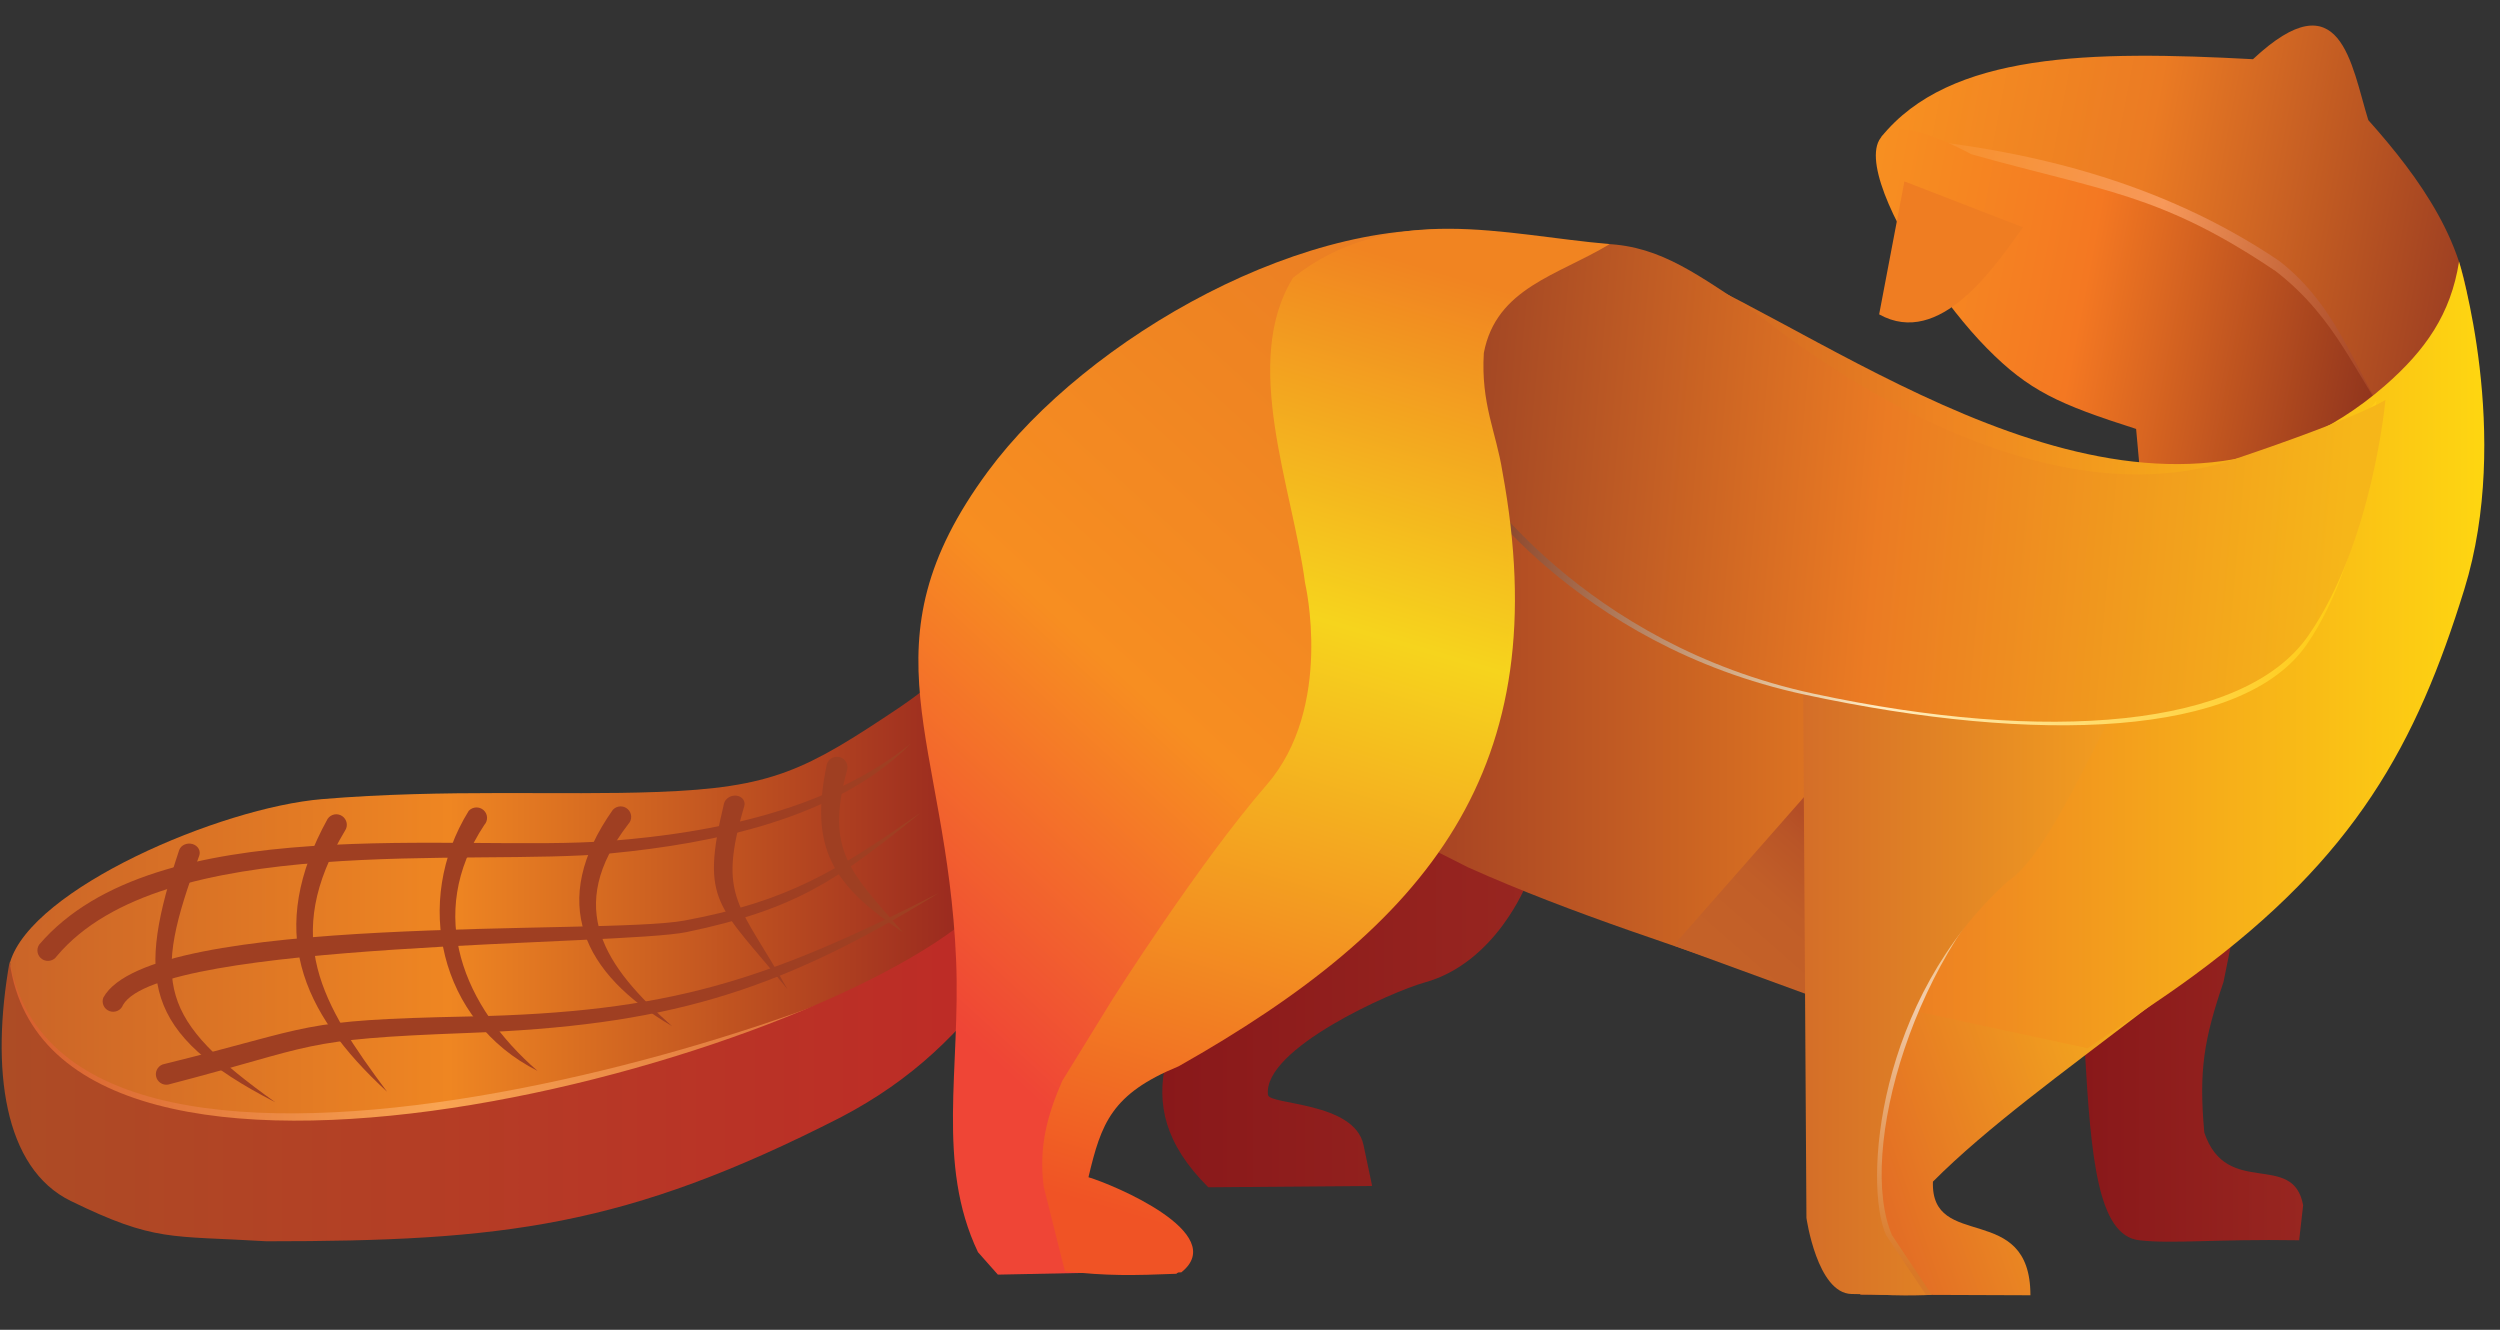 <svg width="47" height="25" viewBox="0 0 47 25" fill="none" xmlns="http://www.w3.org/2000/svg">
<rect x="0" y="0" width="47" height="25" fill="#333333" stroke="none"/>
<g clip-path="url(#clip0_897_2338)">
<path fill-rule="evenodd" clip-rule="evenodd" d="M18.532 11.699C17.964 12.668 17.762 13.97 16.829 14.605C15.035 15.811 12.817 16.541 10.656 16.756C10.352 16.786 8.953 16.846 8.436 16.756C7.919 16.665 7.068 16.392 6.307 16.392C4.958 16.392 0.407 16.588 0.165 18.269C-0.251 21.165 3.447 21.085 5.699 21.085C7.985 21.085 10.279 20.903 12.511 20.328C14.688 19.767 15.938 19.245 17.315 18.178C17.589 17.967 18.471 17.028 18.471 17.028L18.532 11.699Z" fill="url(#paint0_linear_897_2338)"/>
<path fill-rule="evenodd" clip-rule="evenodd" d="M18.532 11.398C17.965 12.367 17.862 12.651 16.929 13.287C15.135 14.492 14.523 14.809 12.353 14.889C10.547 14.957 8.373 14.831 6.059 15.023C4.138 15.183 0.591 16.708 0.188 18.094C1.288 24.011 16.473 19.106 18.414 17.406C18.674 17.178 18.422 16.355 18.422 16.355L18.532 11.398Z" fill="url(#paint1_linear_897_2338)"/>
<path fill-rule="evenodd" clip-rule="evenodd" d="M0.181 18.078C-0.176 20.092 0.066 21.962 1.332 22.579C2.926 23.356 3.201 23.225 5.012 23.336C9.462 23.336 11.761 23.07 15.807 21.005C17.16 20.298 18.057 19.41 18.909 18.249L18.468 17.031C15.456 19.977 0.967 23.869 0.181 18.078Z" fill="url(#paint2_linear_897_2338)"/>
<path fill-rule="evenodd" clip-rule="evenodd" d="M28.702 16.609C28.702 16.609 28.128 18.099 26.782 18.471C26.168 18.641 23.736 19.719 23.838 20.583C23.861 20.777 25.462 20.709 25.634 21.526L25.796 22.296L22.716 22.321C21.068 20.681 22.12 19.329 23.04 17.478L25.285 16.212L26.058 15.441L28.702 16.609Z" fill="url(#paint3_linear_897_2338)"/>
<path fill-rule="evenodd" clip-rule="evenodd" d="M39.195 19.753C39.309 21.757 39.438 23.23 40.218 23.317C40.865 23.39 41.613 23.291 43.224 23.317L43.299 22.659C43.111 21.628 41.862 22.535 41.441 21.293C41.335 20.125 41.434 19.541 41.802 18.461L41.952 17.717L41.64 17.344L39.195 19.753Z" fill="url(#paint4_linear_897_2338)"/>
<path fill-rule="evenodd" clip-rule="evenodd" d="M34.044 14.367C34.08 16.428 33.598 22.73 34.779 24.14L34.979 24.339L38.172 24.351C38.172 22.566 36.294 23.534 36.339 22.215C38.338 20.203 42.276 17.912 43.461 16.031C44.383 14.566 41.091 15.261 41.091 15.261L38.097 15.212L34.044 14.367Z" fill="url(#paint5_linear_897_2338)"/>
<path fill-rule="evenodd" clip-rule="evenodd" d="M40.293 8.432C40.253 8.155 40.213 7.878 40.173 7.601C39.056 6.379 38.701 6.557 37.57 5.623C37.248 5.357 36.979 5.033 36.684 4.738L36.071 3.964L36.127 3.267L35.367 2.576C36.654 0.981 39.319 0.95 42.356 1.113C44.012 -0.434 44.201 1.215 44.524 2.258C45.484 3.334 46.431 4.637 46.426 6.109L46.3 6.767L44.734 8.315L42.909 8.828L41.338 8.808L40.293 8.432Z" fill="url(#paint6_linear_897_2338)"/>
<path fill-rule="evenodd" clip-rule="evenodd" d="M44.953 7.95C44.303 7.101 44.006 5.796 42.844 4.902C40.631 3.409 38.074 2.779 35.445 2.566C35.449 3.123 35.6 3.501 35.986 3.979C36.598 4.662 37.455 5.703 38.232 6.175C38.414 6.285 39.36 7.047 39.36 7.047L40.219 7.867L40.284 8.588L43.742 9.093L44.953 7.95Z" fill="url(#paint7_linear_897_2338)"/>
<path fill-rule="evenodd" clip-rule="evenodd" d="M44.955 7.951C44.304 7.103 43.945 5.994 42.784 5.099C40.606 3.63 39.532 3.597 37.06 2.899C33.7 1.112 35.807 4.978 37.352 6.545C38.145 7.349 38.698 7.596 40.159 8.064L40.224 8.785L43.682 9.29L44.955 7.951Z" fill="url(#paint8_linear_897_2338)"/>
<path fill-rule="evenodd" clip-rule="evenodd" d="M27.995 4.645C28.86 4.694 29.725 4.744 30.589 4.794C30.589 4.794 30.764 4.694 32.086 5.34C35.464 6.99 40.731 10.821 44.833 7.253C45.604 6.581 46.076 5.9 46.23 4.918C46.23 4.918 47.228 8.171 46.33 11.077C45.432 13.983 44.284 16.106 41.241 18.342C40.592 18.819 39.911 19.252 39.246 19.707C38.248 19.492 37.25 19.277 36.252 19.062C35.396 18.888 34.539 18.714 33.684 18.541C31.59 17.805 29.627 17.213 27.597 16.305C27.107 16.057 26.616 15.809 26.125 15.56C26.45 13.292 26.774 11.024 27.098 8.755C27.073 7.936 27.048 7.116 27.023 6.296C27.347 5.746 27.671 5.195 27.995 4.645Z" fill="url(#paint9_linear_897_2338)"/>
<path fill-rule="evenodd" clip-rule="evenodd" d="M29.773 4.591L27.828 4.367C24.647 3.933 20.425 6.354 18.573 8.863C16.154 12.141 17.799 13.879 17.975 18.052C18.06 20.084 17.595 21.881 18.386 23.541L18.76 23.963L21.816 23.901L21.779 23.23L21.329 22.945L20.631 22.584L20.157 22.323C20.157 22.323 19.908 22.287 19.908 22.113C19.908 21.469 21.586 20.095 22.115 19.84C24.028 18.921 25.366 18.127 26.805 16.04C26.805 16.04 27.478 14.525 27.815 13.805C28.152 13.085 28.376 10.962 28.126 9.819C27.708 7.901 27.068 6.372 28.825 5.101L29.773 4.591Z" fill="url(#paint10_linear_897_2338)"/>
<path fill-rule="evenodd" clip-rule="evenodd" d="M34.023 14.479L34.073 22.899C34.073 22.899 34.236 24.172 34.846 24.283C35.457 24.394 36.318 24.343 36.318 24.343C36.069 23.969 35.819 23.595 35.57 23.222C34.909 21.689 35.958 17.852 38.264 15.907L38.812 14.64L38.164 13.672L37.116 13.598L35.769 14.728L35.046 14.703L34.023 14.479Z" fill="url(#paint11_linear_897_2338)"/>
<path fill-rule="evenodd" clip-rule="evenodd" d="M34.045 14.837L34.083 14.762V18.735L31.461 17.776L34.045 14.837Z" fill="url(#paint12_linear_897_2338)"/>
<path fill-rule="evenodd" clip-rule="evenodd" d="M33.898 12.699L33.961 22.897C33.961 22.897 34.162 24.311 34.806 24.327C35.449 24.344 36.206 24.341 36.206 24.341C35.957 23.967 35.707 23.593 35.458 23.22C35.034 22.271 35.272 18.793 37.753 16.564C38.514 16.067 39.437 13.82 39.873 13.149L38.09 13.271L37.042 13.196L35.795 12.948L34.92 12.923L33.898 12.699Z" fill="url(#paint13_linear_897_2338)"/>
<path fill-rule="evenodd" clip-rule="evenodd" d="M30.072 4.762C29.768 4.801 29.464 4.84 29.16 4.88C28.841 4.993 28.522 5.105 28.203 5.218C28.092 5.333 27.982 5.448 27.871 5.562C27.73 5.832 27.589 6.103 27.448 6.373C27.406 6.643 27.366 6.914 27.325 7.184C27.315 7.566 27.306 7.947 27.297 8.329C27.377 8.552 27.457 8.775 27.537 8.999C27.537 8.999 29.56 12.122 33.933 13.06C38.306 13.999 42.154 13.859 43.363 12.122C44.572 10.384 44.674 7.536 44.674 7.536C44.674 7.536 44.141 8.35 41.774 9.147C38.752 10.165 35.267 7.814 32.849 5.907C31.776 5.213 31.128 4.806 30.072 4.762Z" fill="url(#paint14_linear_897_2338)"/>
<path fill-rule="evenodd" clip-rule="evenodd" d="M30.195 4.586C29.891 4.625 29.636 4.823 29.332 4.862C29.013 4.975 28.694 5.088 28.375 5.201C28.264 5.316 28.154 5.431 28.043 5.545C27.902 5.815 27.761 6.086 27.62 6.356C27.579 6.626 27.538 6.897 27.497 7.167C27.487 7.549 27.478 7.93 27.469 8.312C27.549 8.535 27.629 8.758 27.709 8.982C27.709 8.982 29.732 12.104 34.105 13.043C38.479 13.982 42.187 13.69 43.394 11.953C44.603 10.215 44.846 7.519 44.846 7.519C44.846 7.519 44.383 7.833 42.015 8.63C38.994 9.648 35.439 7.797 33.021 5.89C31.948 5.196 31.251 4.63 30.195 4.586Z" fill="url(#paint15_linear_897_2338)"/>
<path fill-rule="evenodd" clip-rule="evenodd" d="M30.262 4.589C28.265 4.417 26.166 3.791 24.404 5.194C23.421 6.779 24.395 9.15 24.629 10.931C24.629 10.931 25.177 13.266 23.905 14.731C22.633 16.197 21.012 18.755 21.012 18.755C20.696 19.268 20.38 19.781 20.064 20.294C19.786 20.932 19.619 21.532 19.715 22.281C19.848 22.811 19.981 23.341 20.114 23.87C20.906 23.963 21.413 23.952 22.209 23.92C23.127 23.189 20.927 22.27 20.463 22.132C20.704 21.114 20.896 20.567 22.159 20.046C26.859 17.387 29.276 14.458 28.246 8.87C28.129 8.125 27.838 7.591 27.896 6.635C28.13 5.409 29.291 5.178 30.262 4.589Z" fill="url(#paint16_linear_897_2338)"/>
<path fill-rule="evenodd" clip-rule="evenodd" d="M30.168 4.616C28.171 4.444 26.071 3.818 24.31 5.221C23.327 6.807 24.302 9.177 24.535 10.958C24.535 10.958 25.084 13.293 23.811 14.758C22.539 16.223 20.918 18.782 20.918 18.782C20.602 19.295 20.286 19.808 19.97 20.321C19.691 20.959 19.525 21.559 19.621 22.308C19.754 22.838 19.887 23.368 20.02 23.898C20.812 23.991 21.318 23.979 22.115 23.947C23.033 23.217 20.833 22.297 20.369 22.16C20.61 21.141 20.801 20.594 22.066 20.073C26.765 17.415 29.183 14.485 28.152 8.897C28.035 8.152 27.744 7.618 27.803 6.662C28.037 5.437 29.197 5.206 30.168 4.616Z" fill="url(#paint17_linear_897_2338)"/>
<path fill-rule="evenodd" clip-rule="evenodd" d="M35.803 3.41L38.032 4.274C37.499 5.016 36.471 6.548 35.328 5.91L35.803 3.41Z" fill="#EF7D22"/>
<path fill-rule="evenodd" clip-rule="evenodd" d="M0.736 17.759C2.93 15.196 8.605 16.032 11.476 15.808C13.412 15.658 15.586 15.223 17.129 13.973C15.739 15.395 13.397 15.857 11.498 16.042C8.854 16.3 3.063 15.599 1.067 17.976C1.007 18.067 0.884 18.092 0.793 18.033C0.701 17.973 0.676 17.851 0.736 17.759Z" fill="#9F3F22"/>
<path fill-rule="evenodd" clip-rule="evenodd" d="M1.942 18.756C2.822 17.147 11.35 17.587 12.864 17.307C14.842 16.941 15.737 16.365 17.316 15.273C15.765 16.534 14.982 17.091 12.909 17.523C11.676 17.779 3.012 17.691 2.313 18.892C2.276 18.994 2.162 19.047 2.059 19.009C1.957 18.972 1.904 18.858 1.942 18.756Z" fill="#9F3F22"/>
<path fill-rule="evenodd" clip-rule="evenodd" d="M3.094 20.002C5.979 19.293 5.543 19.178 8.805 19.11C12.569 19.032 14.381 18.452 17.646 16.789C14.575 18.691 12.46 19.283 8.792 19.42C5.577 19.54 6.01 19.651 3.162 20.39C3.054 20.409 2.952 20.337 2.933 20.23C2.914 20.123 2.986 20.02 3.094 20.002Z" fill="#9F3F22"/>
<path fill-rule="evenodd" clip-rule="evenodd" d="M11.815 15.489C10.601 17.066 11.368 18.171 12.635 19.292C10.948 18.302 10.301 16.957 11.521 15.225C11.595 15.144 11.72 15.138 11.801 15.211C11.882 15.284 11.889 15.409 11.815 15.489Z" fill="#9F3F22"/>
<path fill-rule="evenodd" clip-rule="evenodd" d="M15.925 14.479C15.51 15.996 15.987 16.393 16.975 17.528C15.65 16.639 15.21 15.944 15.545 14.368C15.576 14.263 15.686 14.204 15.791 14.235C15.896 14.265 15.956 14.375 15.925 14.479Z" fill="#9F3F22"/>
<path fill-rule="evenodd" clip-rule="evenodd" d="M9.105 15.509C7.987 17.196 8.72 18.933 10.106 20.133C8.25 19.195 7.758 16.946 8.812 15.244C8.886 15.164 9.011 15.158 9.092 15.231C9.173 15.304 9.179 15.428 9.105 15.509Z" fill="#9F3F22"/>
<path fill-rule="evenodd" clip-rule="evenodd" d="M6.486 15.617C5.283 17.625 6.049 18.876 7.277 20.525C5.626 19.005 5.011 17.478 6.159 15.395C6.221 15.304 6.344 15.281 6.434 15.343C6.524 15.405 6.548 15.527 6.486 15.617Z" fill="#9F3F22"/>
<path fill-rule="evenodd" clip-rule="evenodd" d="M3.745 16.089C2.85 18.488 2.985 19.156 5.176 20.723C2.654 19.427 2.571 18.381 3.369 15.98C3.403 15.888 3.515 15.838 3.619 15.868C3.723 15.898 3.779 15.997 3.745 16.089Z" fill="#9F3F22"/>
<path fill-rule="evenodd" clip-rule="evenodd" d="M13.992 15.157C13.478 16.896 13.91 16.991 14.803 18.595C13.5 16.996 13.158 16.985 13.613 15.099C13.641 15.006 13.748 14.944 13.852 14.959C13.957 14.975 14.019 15.064 13.992 15.157Z" fill="#9F3F22"/>
</g>
<defs>
<linearGradient id="paint0_linear_897_2338" x1="0.133" y1="16.392" x2="18.532" y2="16.392" gradientUnits="userSpaceOnUse">
<stop stop-color="#D65D2D"/>
<stop offset="0.44" stop-color="#F9A452"/>
<stop offset="1" stop-color="#D15D31"/>
</linearGradient>
<linearGradient id="paint1_linear_897_2338" x1="0.187" y1="16.165" x2="18.532" y2="16.165" gradientUnits="userSpaceOnUse">
<stop stop-color="#CA6428"/>
<stop offset="0.45" stop-color="#EF8622"/>
<stop offset="1" stop-color="#96251F"/>
</linearGradient>
<linearGradient id="paint2_linear_897_2338" x1="0.031" y1="20.184" x2="18.909" y2="20.184" gradientUnits="userSpaceOnUse">
<stop stop-color="#AD4C25"/>
<stop offset="1" stop-color="#BE2A26"/>
</linearGradient>
<linearGradient id="paint3_linear_897_2338" x1="21.852" y1="18.881" x2="28.702" y2="18.881" gradientUnits="userSpaceOnUse">
<stop stop-color="#89181A"/>
<stop offset="1" stop-color="#982620"/>
</linearGradient>
<linearGradient id="paint4_linear_897_2338" x1="39.195" y1="20.344" x2="43.299" y2="20.344" gradientUnits="userSpaceOnUse">
<stop stop-color="#89181A"/>
<stop offset="1" stop-color="#982620"/>
</linearGradient>
<linearGradient id="paint5_linear_897_2338" x1="34.506" y1="19.92" x2="42.829" y2="17.006" gradientUnits="userSpaceOnUse">
<stop stop-color="#E36E25"/>
<stop offset="1" stop-color="#FFD219"/>
</linearGradient>
<linearGradient id="paint6_linear_897_2338" x1="35.594" y1="3.339" x2="46.09" y2="5.341" gradientUnits="userSpaceOnUse">
<stop stop-color="#F78F21"/>
<stop offset="0.43" stop-color="#EB7B23"/>
<stop offset="1" stop-color="#A04122"/>
</linearGradient>
<linearGradient id="paint7_linear_897_2338" x1="34.988" y1="4.963" x2="44.946" y2="6.862" gradientUnits="userSpaceOnUse">
<stop stop-color="#F78F21"/>
<stop offset="0.53" stop-color="#F79859"/>
<stop offset="1" stop-color="#9F3F22"/>
</linearGradient>
<linearGradient id="paint8_linear_897_2338" x1="34.927" y1="5.019" x2="44.903" y2="6.922" gradientUnits="userSpaceOnUse">
<stop stop-color="#F78F21"/>
<stop offset="0.42" stop-color="#F47822"/>
<stop offset="1" stop-color="#8E331D"/>
</linearGradient>
<linearGradient id="paint9_linear_897_2338" x1="26.125" y1="12.176" x2="46.705" y2="12.176" gradientUnits="userSpaceOnUse">
<stop stop-color="#A13E23"/>
<stop offset="0.5" stop-color="#EE8322"/>
<stop offset="1" stop-color="#FED611"/>
</linearGradient>
<linearGradient id="paint10_linear_897_2338" x1="17.716" y1="19.072" x2="28.432" y2="7.306" gradientUnits="userSpaceOnUse">
<stop stop-color="#EF4536"/>
<stop offset="0.44" stop-color="#F78E21"/>
<stop offset="1" stop-color="#EB7F23"/>
</linearGradient>
<linearGradient id="paint11_linear_897_2338" x1="33.648" y1="22.884" x2="37.437" y2="14.243" gradientUnits="userSpaceOnUse">
<stop stop-color="#D97827"/>
<stop offset="0.5" stop-color="#F2CDAC"/>
<stop offset="1" stop-color="#F2A31E"/>
</linearGradient>
<linearGradient id="paint12_linear_897_2338" x1="32.785" y1="18.226" x2="34.715" y2="16.03" gradientUnits="userSpaceOnUse">
<stop stop-color="#C46128"/>
<stop offset="0.475" stop-color="#C15E28"/>
<stop offset="0.836" stop-color="#B95527"/>
<stop offset="1" stop-color="#B44E26"/>
</linearGradient>
<linearGradient id="paint13_linear_897_2338" x1="33.898" y1="18.52" x2="39.873" y2="18.52" gradientUnits="userSpaceOnUse">
<stop stop-color="#D46E28"/>
<stop offset="1" stop-color="#F39F20"/>
</linearGradient>
<linearGradient id="paint14_linear_897_2338" x1="27.432" y1="8.605" x2="43.935" y2="10.084" gradientUnits="userSpaceOnUse">
<stop stop-color="#7E3219"/>
<stop offset="0.5" stop-color="#FFEBC1"/>
<stop offset="1" stop-color="#FFCC16"/>
</linearGradient>
<linearGradient id="paint15_linear_897_2338" x1="27.625" y1="8.503" x2="44.103" y2="9.98" gradientUnits="userSpaceOnUse">
<stop stop-color="#A34724"/>
<stop offset="0.47" stop-color="#EB7B23"/>
<stop offset="1" stop-color="#F6B619"/>
</linearGradient>
<linearGradient id="paint16_linear_897_2338" x1="22.204" y1="23.084" x2="27.496" y2="5.175" gradientUnits="userSpaceOnUse">
<stop stop-color="#F05325"/>
<stop offset="0.63" stop-color="#F6D41D"/>
<stop offset="1" stop-color="#F18421"/>
</linearGradient>
<linearGradient id="paint17_linear_897_2338" x1="22.11" y1="23.112" x2="27.402" y2="5.202" gradientUnits="userSpaceOnUse">
<stop stop-color="#F05325"/>
<stop offset="0.63" stop-color="#F6D41D"/>
<stop offset="1" stop-color="#F18421"/>
</linearGradient>
<clipPath id="clip0_897_2338">
<rect width="46.78" height="24" fill="white" transform="translate(0 0.426)"/>
</clipPath>
</defs>
</svg>
